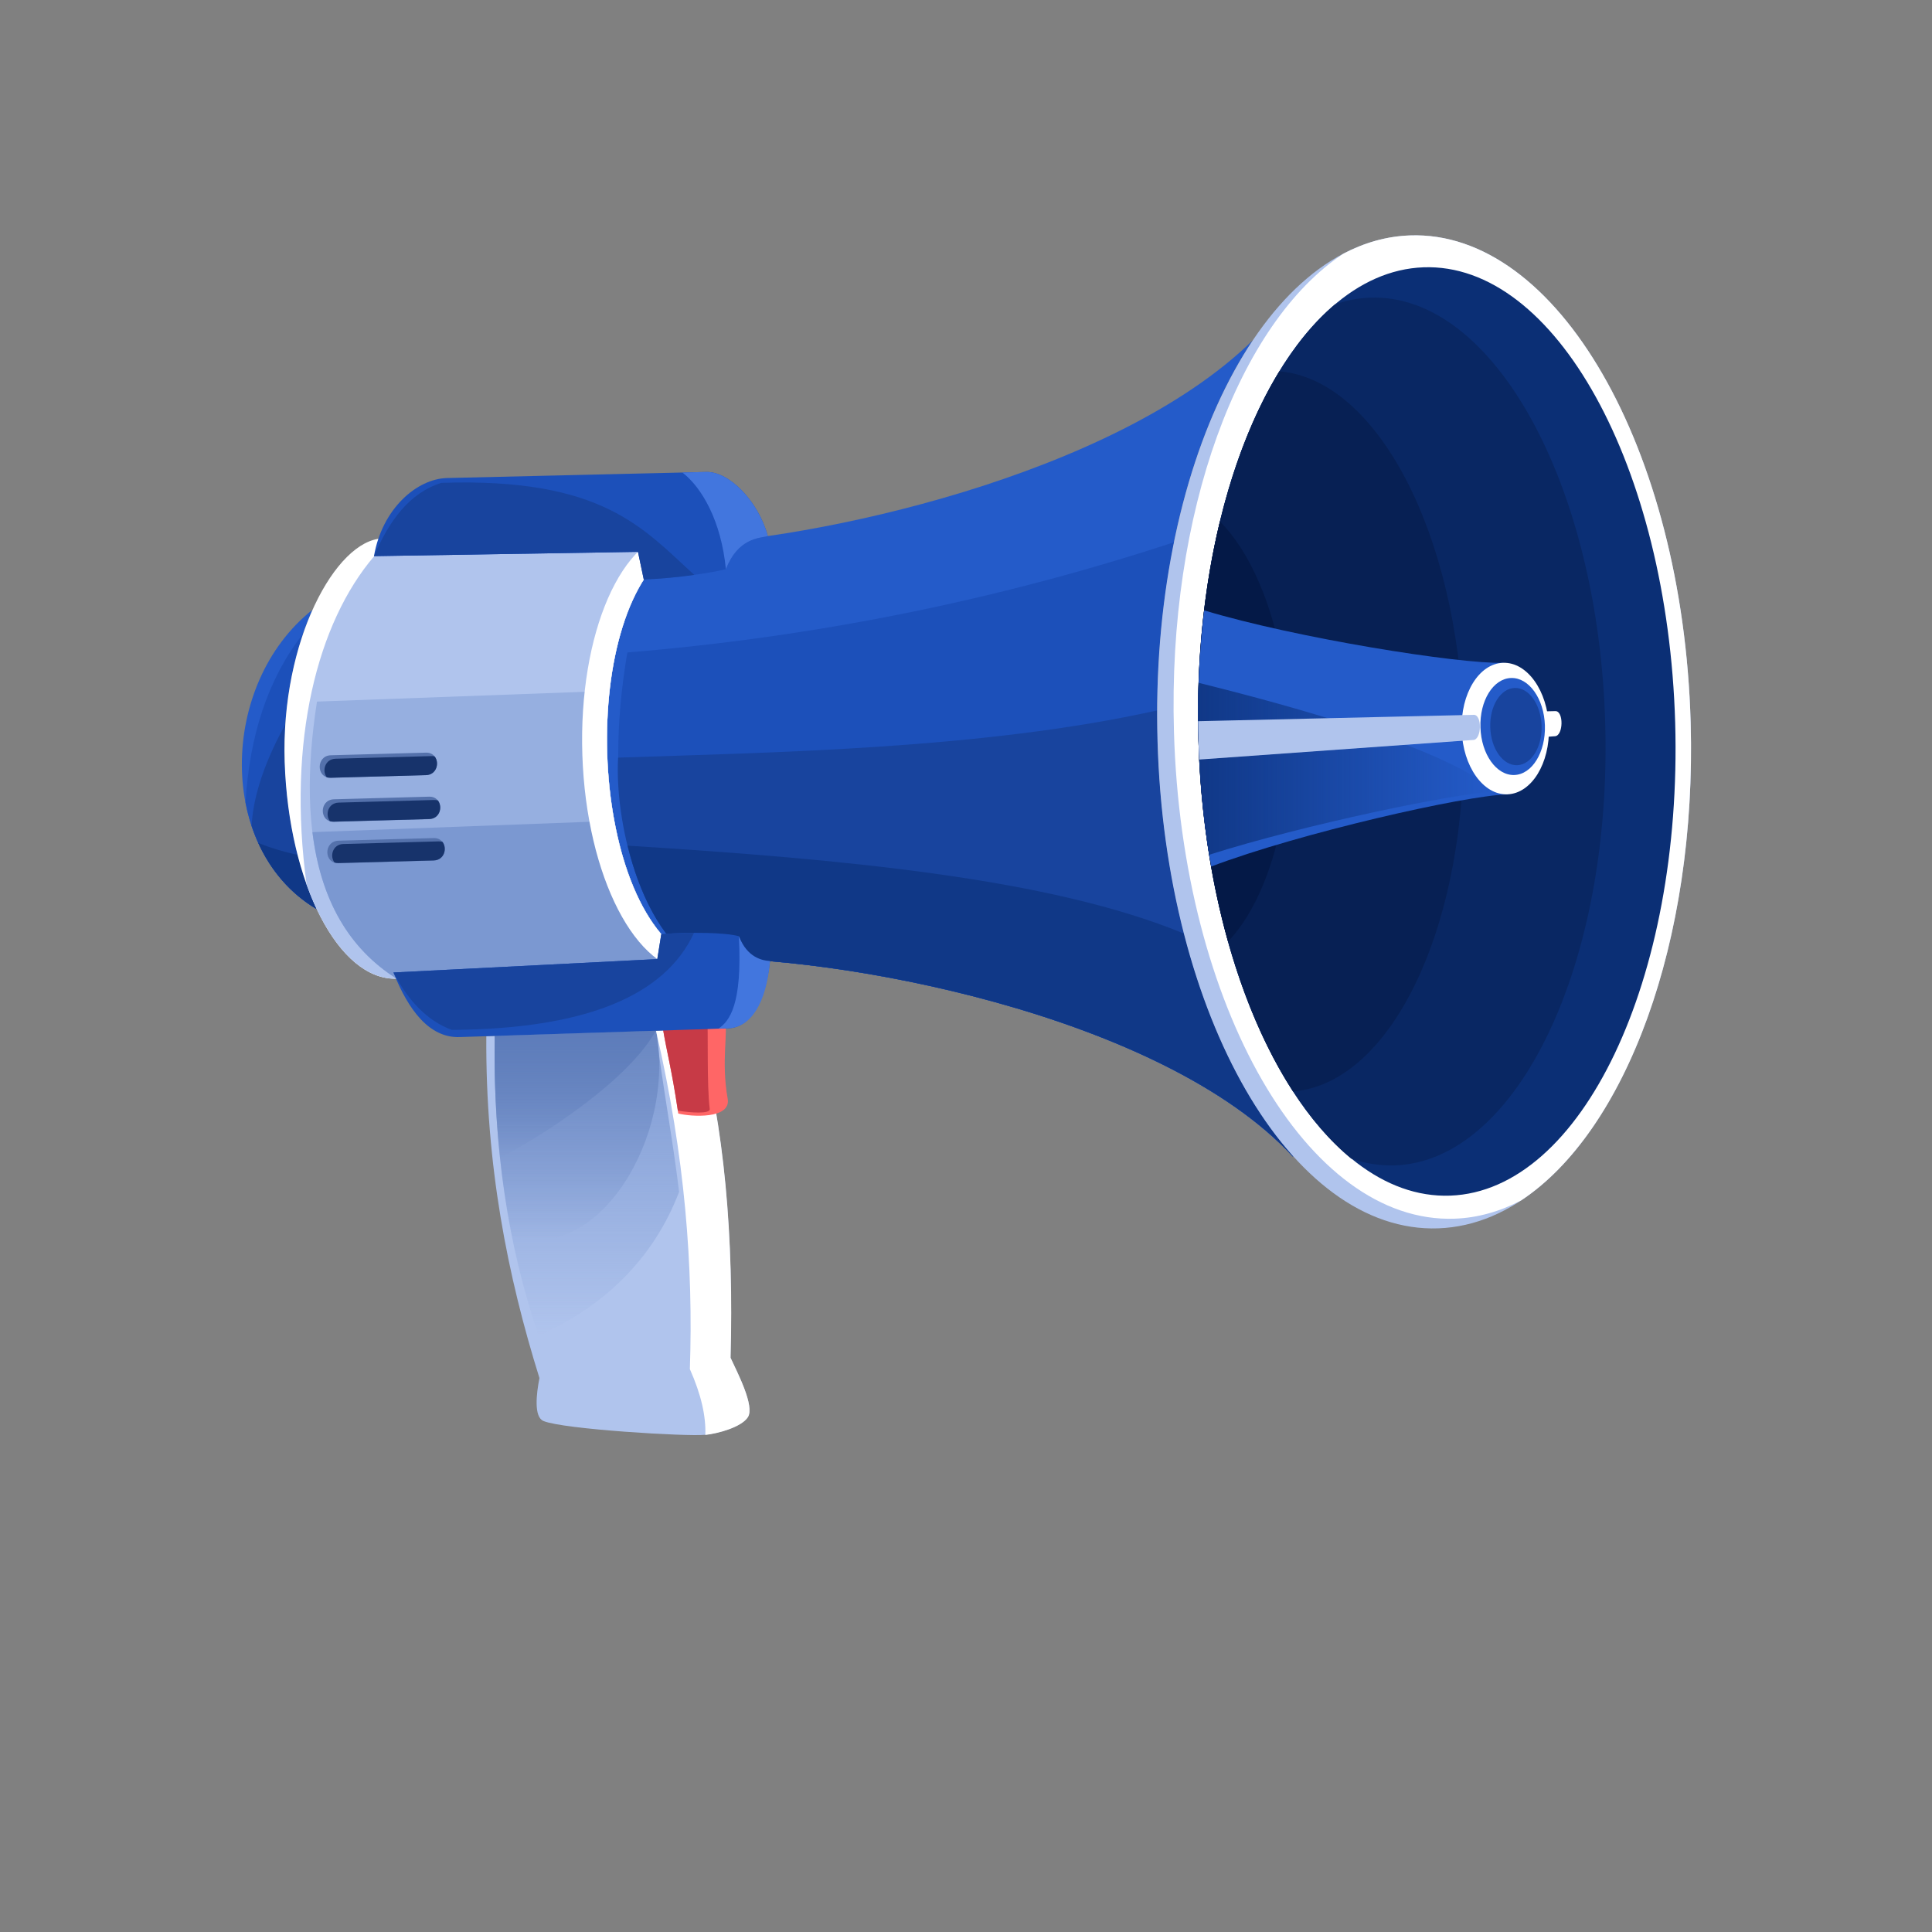 <?xml version="1.0" encoding="utf-8"?>
<svg id="master-artboard" viewBox="0 0 1400 1400" version="1.1" xmlns="http://www.w3.org/2000/svg" x="0px" y="0px" width="1400px" height="1400px" enable-background="new 0 0 1400 1400">
<rect x="0" y="0" width="1400" height="1400" fill="#808080" stroke="none"/>
<linearGradient id="SVGID_1_" gradientUnits="userSpaceOnUse" x1="1400" y1="1400" x2="4.714070e-008" y2="-4.714116e-008">
	<stop offset="0" style="stop-color:#62C8FF"/>
	<stop offset="1" style="stop-color:#9695FF"/>
</linearGradient>


<g>
	<g>
		<path fill-rule="evenodd" clip-rule="evenodd" fill="#B0C4ED" d="M352.4,750.8c-0.6,93.8,15.4,173.8,38.5,247.8&#10;&#9;&#9;&#9;c-2.3,11.7-4.1,28.2,2.9,31.1c14.1,6,104.5,11.4,117.2,10c8.8-0.9,26.2-5.5,30.9-12.9c5-8-7.5-32-12.6-43&#10;&#9;&#9;&#9;c2.4-86.8-4.2-167-23.6-237.9L352.4,750.8z"/>
		<linearGradient id="SVGID_2_" gradientUnits="userSpaceOnUse" x1="425.338" y1="746.923" x2="425.338" y2="967.816">
			<stop offset="0" style="stop-color:#7B98D1"/>
			<stop offset="1" style="stop-color:#7B98D1;stop-opacity:0"/>
		</linearGradient>
		<path fill-rule="evenodd" clip-rule="evenodd" fill="url(#SVGID_2_)" d="M358.5,750.6c-1.2,79.3,9.3,151.7,31.8,217.2&#10;&#9;&#9;&#9;c46.4-20.5,83-54.9,101.8-104.1c-4.7-39.3-12.1-77.5-16.8-116.8L358.5,750.6z"/>
		<linearGradient id="SVGID_3_" gradientUnits="userSpaceOnUse" x1="418.107" y1="746.923" x2="418.107" y2="898.628">
			<stop offset="0" style="stop-color:#6B88C2"/>
			<stop offset="1" style="stop-color:#6B88C2;stop-opacity:0"/>
		</linearGradient>
		<path fill-rule="evenodd" clip-rule="evenodd" fill="url(#SVGID_3_)" d="M358.5,750.6c-0.8,51.2,3.3,99.5,12.4,145&#10;&#9;&#9;&#9;c62.4,21.2,119.1-72.4,104.5-148.7L358.5,750.6z"/>
		<path fill-rule="evenodd" clip-rule="evenodd" fill="#FFFFFF" d="M511.1,1039.8c8.8-0.9,26.2-5.5,30.9-12.9c5-8-7.5-32-12.6-43&#10;&#9;&#9;&#9;c2.4-86.8-4.2-167-23.6-237.9l-30.4,1c21.2,91.5,27,171.4,24.5,245.1C508.3,1011,511.6,1026.6,511.1,1039.8L511.1,1039.8z"/>
		<linearGradient id="SVGID_4_" gradientUnits="userSpaceOnUse" x1="416.94" y1="746.923" x2="416.94" y2="839.277">
			<stop offset="0" style="stop-color:#5D7CBA"/>
			<stop offset="1" style="stop-color:#5D7CBA;stop-opacity:0"/>
		</linearGradient>
		<path fill-rule="evenodd" clip-rule="evenodd" fill="url(#SVGID_4_)" d="M358.5,750.6c-0.5,30.6,0.8,60.1,3.8,88.6&#10;&#9;&#9;&#9;c34.7-18.4,93.4-57.1,113-92.4L358.5,750.6z"/>
	</g>
	<g>
		<path fill-rule="evenodd" clip-rule="evenodd" fill="#FF6666" d="M480.1,743.8c3.2,19.4,6.6,30.6,11.4,63.1&#10;&#9;&#9;&#9;c9.4,2.4,38.5,4.2,35.8-10.8c-4.9-27.4,0.6-48.3-2.1-57.7C523.1,730.5,478.2,732.6,480.1,743.8L480.1,743.8z"/>
		<path fill-rule="evenodd" clip-rule="evenodd" fill="#C73A46" d="M480.1,743.8c3.1,19,6.5,30.1,11.1,61c8.8,1.5,23.6,2.6,23.1-1.2&#10;&#9;&#9;&#9;c-2.2-17.7-1-54.7-1.8-69.7C498.6,732.9,478.9,736.3,480.1,743.8L480.1,743.8z"/>
	</g>
</g>
<g>
	<g>
		<path fill-rule="evenodd" clip-rule="evenodd" fill="#245BC9" d="M907.8,246.6c-101.5,99.1-319.8,145-416.4,148.1&#10;&#9;&#9;&#9;c-73.8,42.5-66.7,262.3,9.7,299.9c101.3-3.3,339.8,39.6,436,143.8c-0.3-0.4-0.6-0.9-0.8-1.3c-55.3-62-93.9-172.5-97.6-299.7&#10;&#9;&#9;&#9;C835.4,419.6,862.8,314,907.8,246.6L907.8,246.6z"/>
		<path fill-rule="evenodd" clip-rule="evenodd" fill="#1C50BA" d="M501.2,694.6c101.3-3.3,339.8,39.6,436,143.8&#10;&#9;&#9;&#9;c-0.3-0.4-0.6-0.9-0.8-1.3c-55.3-62-93.9-172.5-97.6-299.7c-1.5-51.2,2.9-100.1,12-144.5c-130.6,42.9-262.6,68.9-396.2,79.9&#10;&#9;&#9;&#9;C437,576.1,455.3,658.3,501.2,694.6L501.2,694.6z"/>
		<path fill-rule="evenodd" clip-rule="evenodd" fill="#18449E" d="M501.2,694.6c101.3-3.3,339.8,39.6,436,143.8&#10;&#9;&#9;&#9;c-0.3-0.4-0.6-0.9-0.8-1.3c-55.3-62-93.9-172.5-97.6-299.7c-0.2-7.6-0.3-15.1-0.3-22.6c-126.1,28.1-278.7,30.4-390.6,34.2&#10;&#9;&#9;&#9;C445.4,596,463.8,669.2,501.2,694.6L501.2,694.6z"/>
		<path fill-rule="evenodd" clip-rule="evenodd" fill="#103887" d="M501.2,694.6c101.3-3.3,339.8,39.6,436,143.8&#10;&#9;&#9;&#9;c-0.3-0.4-0.6-0.9-0.8-1.3c-33.7-37.9-61.3-93.8-78.5-160.6c-96.7-40-246-53.9-403.1-63.7C463,646.7,478.7,679.3,501.2,694.6&#10;&#9;&#9;&#9;L501.2,694.6z"/>
	</g>
	<g>
		<path fill-rule="evenodd" clip-rule="evenodd" fill="#245BC9" d="M229.5,658.8c-72.7-43-70.9-163.1-3.1-216.9&#10;&#9;&#9;&#9;c-13,29-21.6,67.8-20.2,110.1C207.6,593.5,216.3,630.9,229.5,658.8L229.5,658.8z"/>
		<path fill-rule="evenodd" clip-rule="evenodd" fill="#1C50BA" d="M229.5,658.8c-28.4-16.8-45.5-45.4-51.6-77.2&#10;&#9;&#9;&#9;c2.9-48.3,16.1-89.6,41.7-122.3l0,0c-9.1,26.4-14.5,58.4-13.4,92.8C207.6,593.5,216.3,630.9,229.5,658.8L229.5,658.8z"/>
		<path fill-rule="evenodd" clip-rule="evenodd" fill="#18449E" d="M229.5,658.8c-23.3-13.8-38.9-35.4-47.2-60.3&#10;&#9;&#9;&#9;c0.9-16.4,6.2-40.5,24.4-73.5c-0.6,8.8-0.7,17.8-0.5,27C207.6,593.5,216.3,630.9,229.5,658.8L229.5,658.8z"/>
		<path fill-rule="evenodd" clip-rule="evenodd" fill="#103887" d="M229.5,658.8c-19.3-11.4-33.4-28.3-42.3-47.9&#10;&#9;&#9;&#9;c8.9,3.5,18.4,6.4,28.4,8.6C219.3,634,224,647.3,229.5,658.8L229.5,658.8z"/>
	</g>
</g>
<g>
	<g>
		<g>
			<path fill-rule="evenodd" clip-rule="evenodd" fill="#FFFFFF" d="M277,390.2c33.4-1.1,190.8-4.2,215.7-5c8.7-0.3,17.2,2.6,25.2,8&#10;&#9;&#9;&#9;&#9;c-8.9,0.8-17.7,1.3-26.4,1.6c-73.8,42.5-66.7,262.3,9.7,299.9c8.7-0.3,17.6-0.3,26.5-0.1c-7.6,5.9-15.9,9.3-24.6,9.6&#10;&#9;&#9;&#9;&#9;c-24.9,0.8-190.8,4.2-215.7,5c-41.9,1.4-78.2-68.9-81.1-157C203.4,464.1,243.5,391.3,277,390.2L277,390.2z"/>
			<path fill-rule="evenodd" clip-rule="evenodd" fill="#B0C4ED" d="M355.7,388.3c56-1.3,121.6-2.7,137-3.1c8.7-0.3,17.2,2.6,25.2,8&#10;&#9;&#9;&#9;&#9;c-8.9,0.8-17.7,1.3-26.4,1.6c-73.8,42.5-66.7,262.3,9.7,299.9c8.7-0.3,17.6-0.3,26.5-0.1c-7.6,5.9-15.9,9.3-24.6,9.6&#10;&#9;&#9;&#9;&#9;c-24.9,0.8-190.8,4.2-215.7,5c-26.2,0.8-50.1-26.2-65.2-68.1l0,0c-14.3-104.5,7.9-190,48.9-238L355.7,388.3z"/>
			<path fill-rule="evenodd" clip-rule="evenodd" fill="#96AFE0" d="M440.4,516.9c-4.2,73.9,16.8,156,60.8,177.7&#10;&#9;&#9;&#9;&#9;c8.7-0.3,17.6-0.3,26.5-0.1c-7.6,5.9-15.9,9.3-24.6,9.6c-24.9,0.8-190.8,4.2-215.7,5c-53.5-33.7-73.4-99.9-57.7-200.7l194.1-7.1&#10;&#9;&#9;&#9;&#9;L440.4,516.9z"/>
			<path fill-rule="evenodd" clip-rule="evenodd" fill="#7B98D1" d="M449.1,612.8c9.8,38.3,27.3,69.6,52.1,81.9&#10;&#9;&#9;&#9;&#9;c8.7-0.3,17.6-0.3,26.5-0.1c-7.6,5.9-15.9,9.3-24.6,9.6c-24.9,0.8-190.8,4.2-215.7,5c-34.4-21.7-55-56.9-61-106.2l200.8-7.5&#10;&#9;&#9;&#9;&#9;L449.1,612.8z"/>
			<path fill-rule="evenodd" clip-rule="evenodd" fill="#FFFFFF" d="M492.7,385.1c8.7-0.3,17.2,2.6,25.2,8&#10;&#9;&#9;&#9;&#9;c-8.9,0.8-17.7,1.3-26.4,1.6c-73.8,42.5-66.7,262.3,9.7,299.9c8.7-0.3,17.6-0.3,26.5-0.1c-7.6,5.9-15.9,9.3-24.6,9.6&#10;&#9;&#9;&#9;&#9;c-41.9,1.4-78.2-68.9-81.1-157C419.1,459,450.8,386.5,492.7,385.1L492.7,385.1z"/>
		</g>
		<g>
			<path fill-rule="evenodd" clip-rule="evenodd" fill="#5471AB" d="M239.7,547.3l68.9-1.9c10.8-0.3,10.8,16,0,16.3l-68.9,1.9&#10;&#9;&#9;&#9;&#9;C229,563.9,229,547.6,239.7,547.3L239.7,547.3z M245.3,609.2l68.9-1.9c10.8-0.3,10.8,16,0,16.3l-68.9,1.9&#10;&#9;&#9;&#9;&#9;C234.5,625.8,234.5,609.5,245.3,609.2L245.3,609.2z M242,579.2l68.9-1.9c10.8-0.3,10.8,16,0,16.3l-68.9,1.9&#10;&#9;&#9;&#9;&#9;C231.2,595.8,231.2,579.5,242,579.2L242,579.2z"/>
			<path fill-rule="evenodd" clip-rule="evenodd" fill="#17336B" d="M315,548.2c3.6,4.6,1.4,13.3-6.4,13.5l-68.9,1.9&#10;&#9;&#9;&#9;&#9;c-1,0-2-0.1-2.9-0.3c-3.6-4.6-1.4-13.3,6.4-13.5l68.9-1.9C313.2,547.8,314.2,547.9,315,548.2L315,548.2z M248.8,611.6l68.9-1.9&#10;&#9;&#9;&#9;&#9;c1.1,0,2,0.1,2.9,0.3c3.6,4.6,1.5,13.3-6.4,13.5l-68.9,1.9c-1,0-2-0.1-2.9-0.4C238.8,620.5,241,611.8,248.8,611.6L248.8,611.6z&#10;&#9;&#9;&#9;&#9; M245.5,581.6l68.9-1.9c1,0,2,0.1,2.9,0.3c3.6,4.6,1.5,13.3-6.4,13.5l-68.9,1.9c-1,0-2-0.1-2.9-0.3&#10;&#9;&#9;&#9;&#9;C235.5,590.5,237.6,581.8,245.5,581.6L245.5,581.6z"/>
		</g>
	</g>
	<g>
		<path fill-rule="evenodd" clip-rule="evenodd" fill="#1C50BA" d="M271,403l191.3-3.1l4.2,20c22-0.8,49.8-4.8,59.5-7.5&#10;&#9;&#9;&#9;c8.9-22.5,24-22.4,30.4-23.9c-6.9-25.4-28-46.9-44.6-46.5L324,346.4C302.1,346.9,276.9,368.6,271,403L271,403z"/>
		<path fill-rule="evenodd" clip-rule="evenodd" fill="#18449E" d="M271,403l191.3-3.1l4.2,20c11.8-0.4,25.2-1.7,36.6-3.3&#10;&#9;&#9;&#9;c-36.9-33.5-66.2-70.6-183.2-66.7C296.9,357,282.1,377.1,271,403L271,403z"/>
		<path fill-rule="evenodd" clip-rule="evenodd" fill="#4276DE" d="M526,412.4c8.9-22.5,24-22.4,30.4-23.9&#10;&#9;&#9;&#9;c-6.9-25.4-28-46.9-44.6-46.5l-17.3,0.4C508.7,353.4,522.6,377.6,526,412.4L526,412.4z"/>
	</g>
	<g>
		<path fill-rule="evenodd" clip-rule="evenodd" fill="#1C50BA" d="M285.1,704.7l191.2-9.7l2.9-18.1c21.4-1.6,46.4-1.2,56.2,1.5&#10;&#9;&#9;&#9;c8.9,22.5,16.2,16.6,22.6,18.1c-3.6,30.9-14.5,48.2-30.6,48.7L333,751.5C311.1,752.2,295.9,731.9,285.1,704.7L285.1,704.7z"/>
		<path fill-rule="evenodd" clip-rule="evenodd" fill="#18449E" d="M285.1,704.7l191.2-9.7l2.9-18.1c7.7-0.6,15.9-0.9,23.7-0.9&#10;&#9;&#9;&#9;c-21,45.5-78.4,69.6-175.5,70.3C310.2,740,296.2,725.9,285.1,704.7L285.1,704.7z"/>
		<path fill-rule="evenodd" clip-rule="evenodd" fill="#4276DE" d="M535.4,678.4c6.3,15.9,17.1,17.5,22.6,18.1&#10;&#9;&#9;&#9;c-2.8,31-14.1,48.2-30.6,48.7l-6.8,0.2C528.3,740.2,538.1,728.6,535.4,678.4L535.4,678.4z"/>
	</g>
</g>
<g>
	<g>
		<path fill-rule="evenodd" clip-rule="evenodd" fill="#B0C4ED" d="M1021.6,170.6c106.7-3.9,197.8,154.1,203.5,352.7&#10;&#9;&#9;&#9;c5.7,198.7-76.1,362.9-182.8,366.8c-106.7,3.9-197.8-154-203.5-352.7C833,338.7,914.9,174.5,1021.6,170.6L1021.6,170.6z"/>
		<path fill-rule="evenodd" clip-rule="evenodd" fill="#FFFFFF" d="M1021.6,170.6c106.7-3.9,197.8,154.1,203.5,352.7&#10;&#9;&#9;&#9;c4.6,159.4-47.2,296.6-122.9,346.6c-15.3,8-31.4,12.6-48,13.2c-106.7,3.9-197.8-154-203.5-352.7C846,371,897.8,233.8,973.5,183.8&#10;&#9;&#9;&#9;C988.8,175.8,1004.8,171.2,1021.6,170.6L1021.6,170.6z"/>
	</g>
	<g>
		<path fill-rule="evenodd" clip-rule="evenodd" fill="#0B2F75" d="M1031.5,193.7c95.4-3.5,177,144.3,182.4,330&#10;&#9;&#9;&#9;c5.3,185.8-67.7,339.2-163,342.7c-95.4,3.5-177-144.3-182.4-330.1C863.1,350.6,936.1,197.2,1031.5,193.7L1031.5,193.7z"/>
		<path fill-rule="evenodd" clip-rule="evenodd" fill="#092763" d="M979.2,839.6C917.6,789.1,872.3,673,868.4,536.4&#10;&#9;&#9;&#9;c-4.1-141.1,37.1-263.6,98.9-315.8c8.3-2.9,16.8-4.6,25.5-4.9c89.1-3.3,165.5,134.9,170.4,308.5c5,173.6-63.2,317-152.4,320.3&#10;&#9;&#9;&#9;C1000.2,844.8,989.5,843.2,979.2,839.6L979.2,839.6z"/>
		<path fill-rule="evenodd" clip-rule="evenodd" fill="#072054" d="M937,790.9c-39.2-60.3-65.6-151.6-68.6-254.6&#10;&#9;&#9;&#9;c-3.1-107.5,20.1-204.1,58.6-267.2c70.5,5.6,129.4,117.1,133.4,256C1064.5,667.3,1009.5,785.1,937,790.9L937,790.9z"/>
		<path fill-rule="evenodd" clip-rule="evenodd" fill="#041947" d="M889.9,682.3c-12.3-43.9-19.9-93.4-21.5-146&#10;&#9;&#9;&#9;c-1.6-57,4.1-111,15.6-158.5c28,28.4,48,84.2,49.9,149C935.9,594,917.8,652.9,889.9,682.3L889.9,682.3z"/>
	</g>
	<g>
		<path fill-rule="evenodd" clip-rule="evenodd" fill="#FFFFFF" d="M909.6,520.3l217.5-5c6.1-0.1,5.8,17.8-0.3,18.2l-216.2,15.4&#10;&#9;&#9;&#9;C910,539.4,909.7,529.9,909.6,520.3L909.6,520.3z"/>
		<g>
			<path fill-rule="evenodd" clip-rule="evenodd" fill="#245BC9" d="M872.6,442.3c66,20,185.1,39,216.7,38&#10;&#9;&#9;&#9;&#9;c28.2,17,30.1,76.5,3.1,95.3c-31.7,1-150.4,28-214.7,52.3c-5.1-29-8.2-59.7-9.1-91.5C867.5,503.8,869,472.2,872.6,442.3&#10;&#9;&#9;&#9;&#9;L872.6,442.3z"/>
			<linearGradient id="SVGID_5_" gradientUnits="userSpaceOnUse" x1="868.164" y1="557.16" x2="1082.881" y2="557.16">
				<stop offset="0" style="stop-color:#103887"/>
				<stop offset="1" style="stop-color:#103887;stop-opacity:0"/>
			</linearGradient>
			<path fill-rule="evenodd" clip-rule="evenodd" fill="url(#SVGID_5_)" d="M876.2,619.4c-4.2-26.5-6.9-54.3-7.7-83.1&#10;&#9;&#9;&#9;&#9;c-0.4-14-0.3-27.9,0.1-41.5c34.6,8.7,178.5,44.3,214.3,78.9C1054.8,574.7,945.5,597.4,876.2,619.4L876.2,619.4z"/>
		</g>
		<g>
			<path fill-rule="evenodd" clip-rule="evenodd" fill="#FFFFFF" d="M1089.2,480.3c17.5-0.6,32.3,20.3,33.2,46.6&#10;&#9;&#9;&#9;&#9;c0.8,26.3-12.6,48.1-30.1,48.7c-17.5,0.6-32.3-20.3-33.1-46.6C1058.3,502.6,1071.8,480.8,1089.2,480.3L1089.2,480.3z"/>
			<path fill-rule="evenodd" clip-rule="evenodd" fill="#245BC9" d="M1095,491.3c12.9-0.4,23.9,15,24.5,34.4&#10;&#9;&#9;&#9;&#9;c0.6,19.4-9.3,35.5-22.2,35.9c-12.9,0.4-23.9-15-24.5-34.4C1072.1,507.8,1082,491.7,1095,491.3L1095,491.3z"/>
			<path fill-rule="evenodd" clip-rule="evenodd" fill="#18449E" d="M1097.6,498.5c10.3-0.3,19,11.9,19.5,27.4&#10;&#9;&#9;&#9;&#9;c0.5,15.4-7.4,28.2-17.7,28.6c-10.3,0.3-19-11.9-19.5-27.4C1079.4,511.6,1087.3,498.9,1097.6,498.5L1097.6,498.5z"/>
		</g>
		<path fill-rule="evenodd" clip-rule="evenodd" fill="#B0C4ED" d="M868.2,522.6l199.8-4.6c6.1-0.1,5.7,17.8-0.3,18.2L869,550.4&#10;&#9;&#9;&#9;c-0.2-4.7-0.4-9.3-0.6-14C868.3,531.8,868.2,527.2,868.2,522.6L868.2,522.6z"/>
	</g>
</g>
</svg>